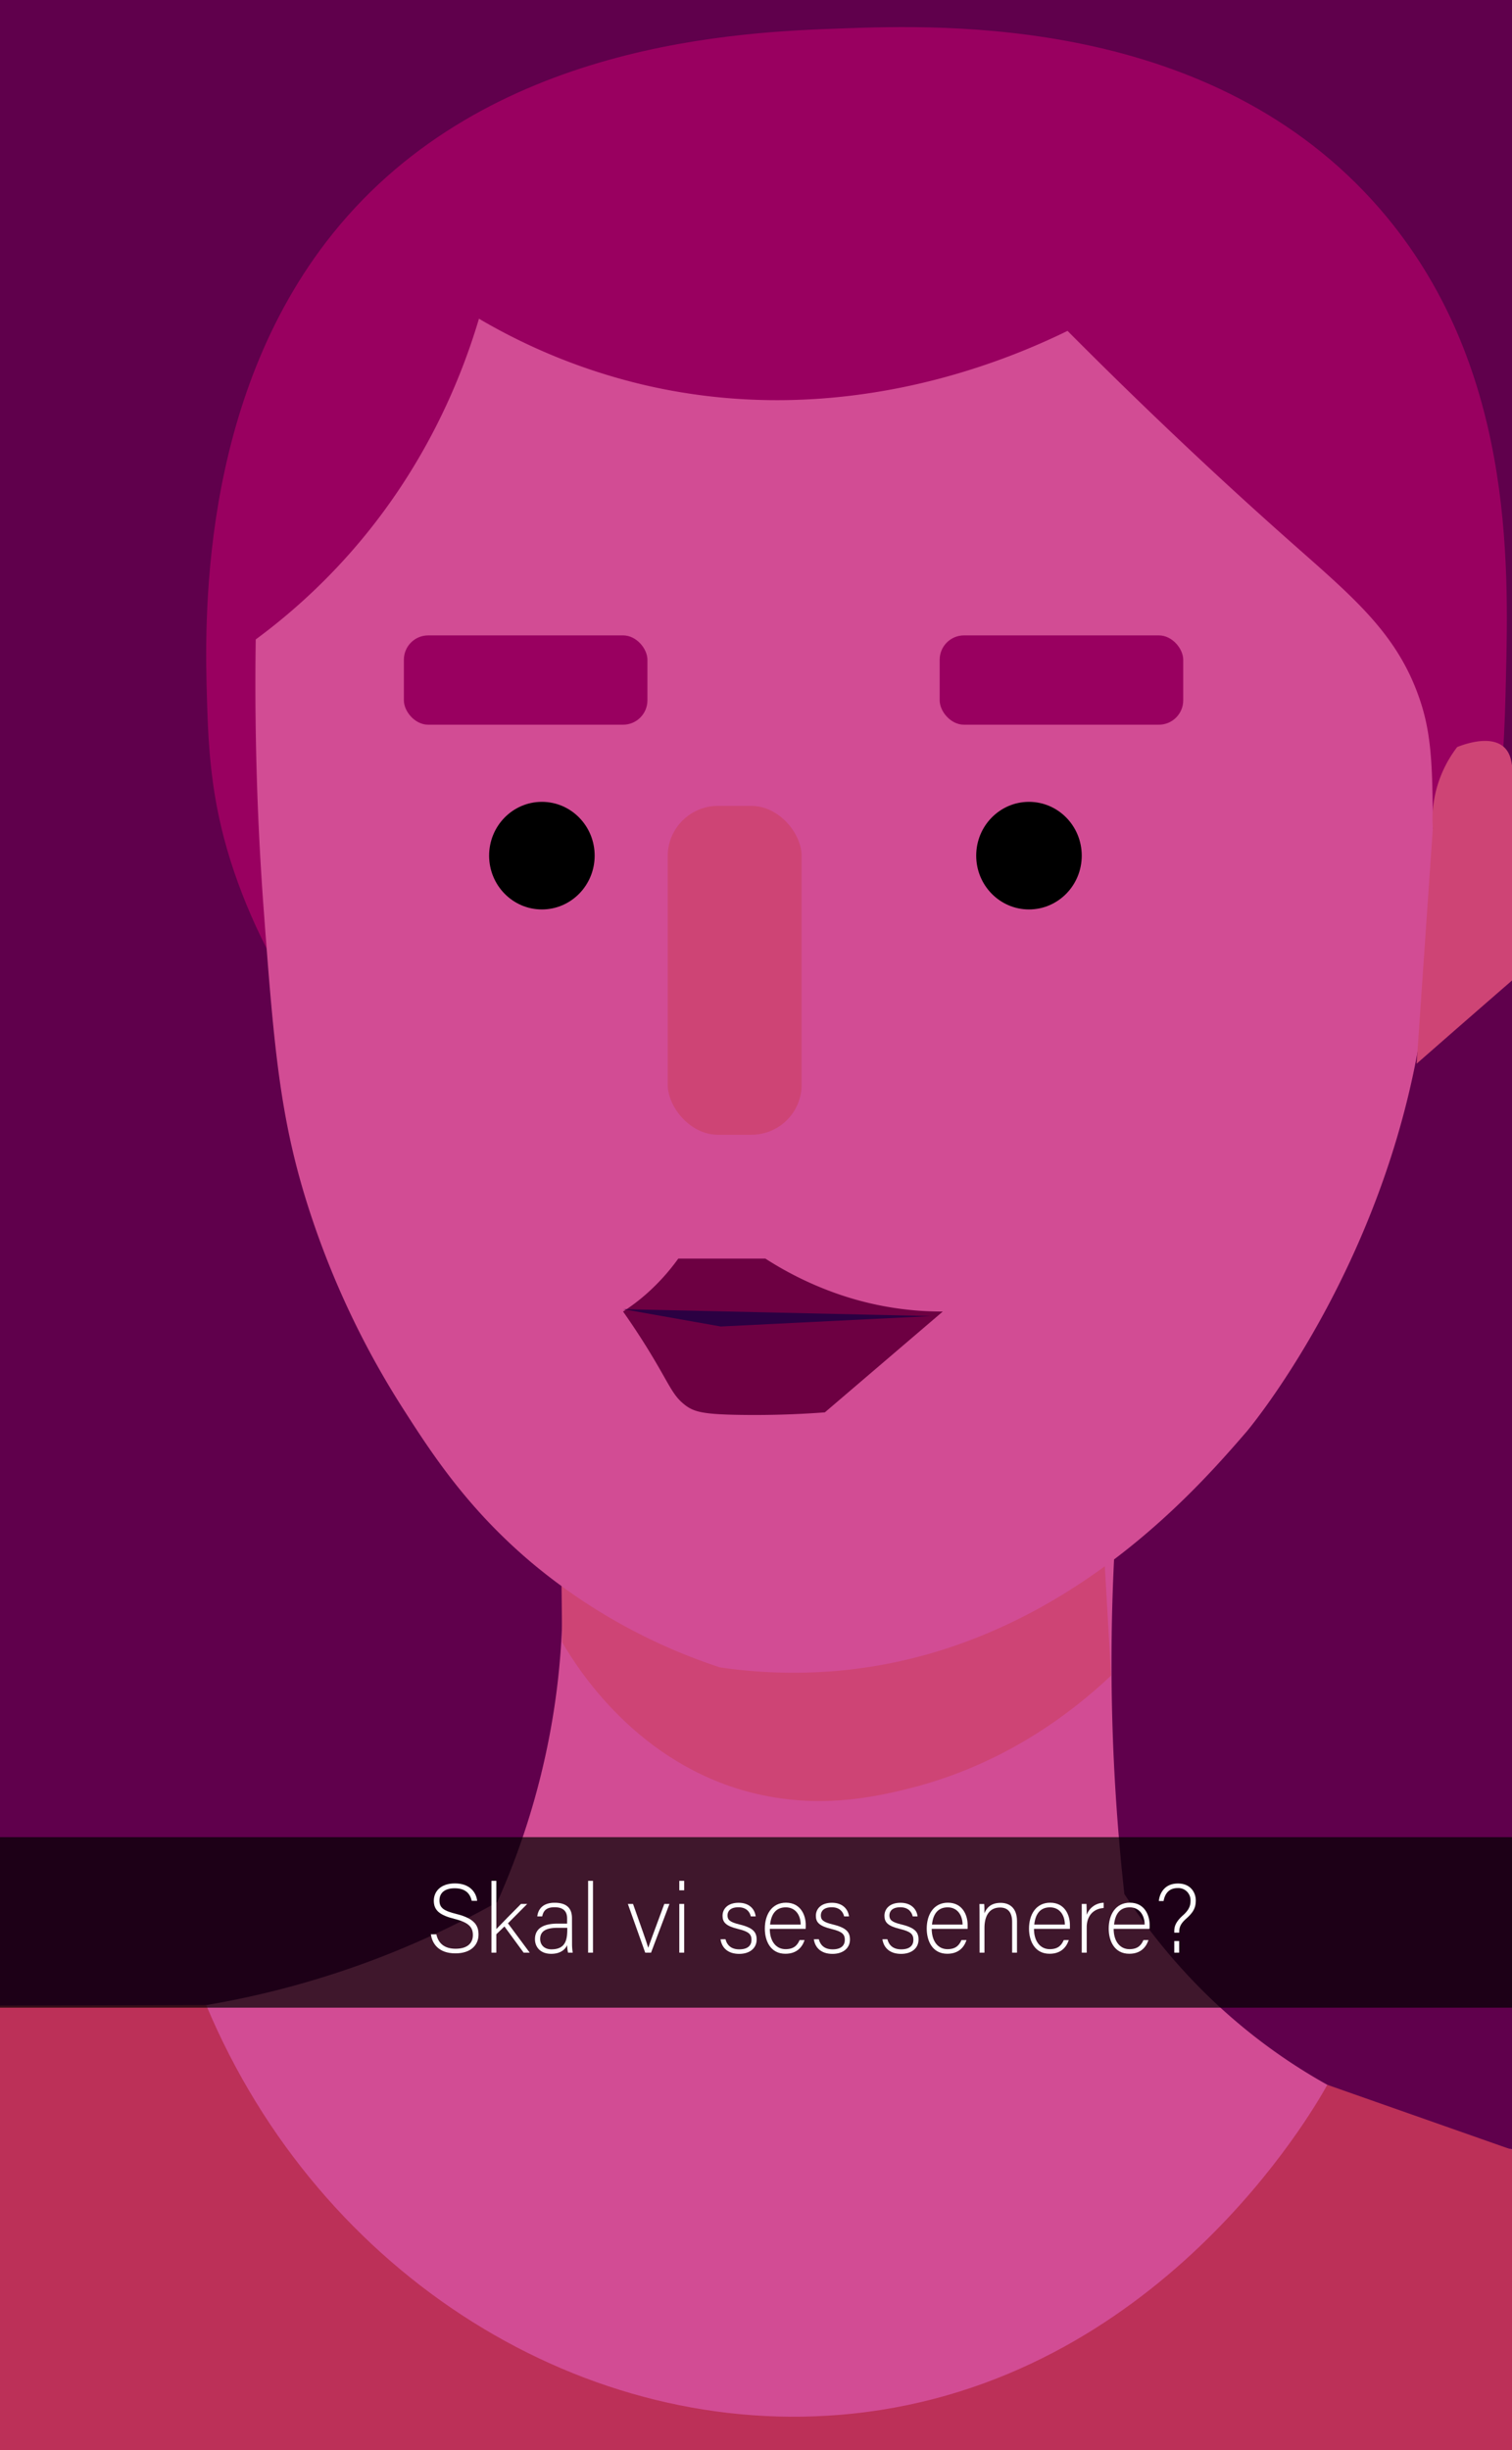 <svg id="Lag_1" data-name="Lag 1" xmlns="http://www.w3.org/2000/svg" width="745" height="1207" viewBox="0 0 745 1207"><defs><style>.cls-1{fill:#60004c;}.cls-2{fill:#990060;}.cls-3{fill:#d24c94;}.cls-4{fill:#ce4475;}.cls-5{fill:#6d0042;}.cls-6{fill:#2b0042;}.cls-7{fill:#bc3058;}.cls-8{opacity:0.7;}.cls-9{fill:#fff;}</style></defs><title>purple_girl</title><rect class="cls-1" width="745" height="1207"/><path class="cls-2" d="M742,334.5c-1.08,44.81-2.66,109.81-42,174.5-57.33,94.27-172.34,150.79-285,146-162.63-6.92-282.8-140-307-252-4.94-22.87-5.56-43.37-6-58-1.09-36.17-4.43-147.36,62-230C240.19,20.22,365.76,15.75,415,14s182.35-6.49,265,89C745.76,179,743.4,276.54,742,334.5Z"/><path class="cls-3" d="M266,695l288,10a1030.51,1030.51,0,0,0-6,140c.79,31.27,3,60.68,6,88,14.82,22.87,45.88,63.84,100,94a281.81,281.81,0,0,0,91,31.75V1207H0V993.1A443.43,443.43,0,0,0,245,937a371.14,371.14,0,0,0,29-102A372.73,372.73,0,0,0,266,695Z"/><path class="cls-4" d="M276,721q.5,44,1,88c7.68,13.18,36.91,59.64,93,74,32.62,8.35,60.17,2.46,78-2,45.91-11.5,79-36.31,99.45-55.59Q545,783.2,542.63,741Z"/><path class="cls-3" d="M130,449c5.17,69.2,8.1,105,24,152a423.2,423.2,0,0,0,44,92c14.08,22,31.78,49.69,64,76.85a281,281,0,0,0,92.75,51.53A249.86,249.86,0,0,0,412,823.13c108.31-9.29,176.93-88.63,202.26-117.92,0,0,67.23-79.51,85.84-196.52C706.1,471,706,429.47,706,415c-.06-33.83-.2-51.1-5.9-68.78-10.85-33.63-33-51.65-64.1-79.22-26.59-23.55-64.35-58.12-110-104-30.72,15-111,48.82-207,27a292.28,292.28,0,0,1-83-33c-8.74,29.32-26.48,73.71-64,116a298,298,0,0,1-46,42C125.22,369.38,127.46,415,130,449Z"/><ellipse cx="267" cy="421.5" rx="26" ry="26.5"/><ellipse cx="507" cy="421.5" rx="26" ry="26.5"/><rect class="cls-2" x="199" y="313" width="120" height="44" rx="12" ry="12"/><rect class="cls-2" x="463" y="313" width="120" height="44" rx="12" ry="12"/><rect class="cls-4" x="329" y="397" width="66" height="162" rx="24.75" ry="24.75"/><path class="cls-5" d="M307,646.08a94.89,94.89,0,0,0,11.51-8.7A104.91,104.91,0,0,0,334.21,620h42.91a167.37,167.37,0,0,0,35.58,17.38,156,156,0,0,0,51.83,8.7l-58.11,49.67c-16.88,1.25-31.1,1.41-41.86,1.24-18.23-.29-22.7-1.46-27.21-5-6.33-4.93-7.63-10.52-18.84-28.56C313.74,655.78,309.61,649.78,307,646.08Z"/><polygon class="cls-6" points="307 644.91 458.74 648.32 355.14 653.45 307 644.91"/><path class="cls-4" d="M706,408a58,58,0,0,1,1-16,59,59,0,0,1,11-24c3.14-1.25,16.2-6.11,23,0,3,2.7,3.62,6.49,4,9,3,20.35,2.16,40,2,54-.13,11.68.33,12.08,0,23-.36,12-1.24,22-2,29q-15.51,13.47-31,27-8,7-16,14Q702,466,706,408Z"/><path class="cls-7" d="M101.6,987.73c56.19,134.09,187.57,215,318.4,201.27,150.5-15.76,226.83-149,234-162l91,32v148H0V988Z"/><rect class="cls-8" x="-1" y="905" width="746" height="84"/><path class="cls-9" d="M215,952.88c1,4.46,4,7.1,9.5,7.1,6.15,0,8.5-3.07,8.5-6.72s-1.68-6.14-9.08-8c-7.1-1.78-10.17-4.08-10.17-8.93,0-4.41,3.21-8.54,10.42-8.54,7.39,0,10.51,4.51,10.94,8.59h-2.69c-.77-3.6-3.12-6.19-8.4-6.19-4.85,0-7.49,2.25-7.49,6s2.21,5.13,8.4,6.67c9.46,2.35,10.85,6.15,10.85,10.18,0,4.94-3.6,9.21-11.37,9.21-8.41,0-11.48-4.89-12.1-9.4Z"/><path class="cls-9" d="M244.56,950.28c2.21-2.35,8.93-9.17,12.15-12.38h3.07l-9.5,9.55L261,961.9h-3L248.55,949l-4,3.84v9.07h-2.4V926.52h2.4Z"/><path class="cls-9" d="M281.86,957.34a26.7,26.7,0,0,0,.34,4.56h-2.31a16.2,16.2,0,0,1-.43-3.7c-.82,1.78-2.93,4.28-7.87,4.28-5.57,0-8-3.6-8-7.2,0-5.28,4.08-7.69,11.28-7.69h4.56v-2.44c0-2.4-.72-5.62-6.19-5.62-4.85,0-5.57,2.54-6.1,4.51h-2.4c.29-2.64,1.92-6.72,8.55-6.72,5.47,0,8.54,2.31,8.54,7.59Zm-2.35-7.68H274.8c-5.32,0-8.64,1.39-8.64,5.52,0,3,2.16,5.09,5.52,5.09,6.87,0,7.83-4.56,7.83-9.75Z"/><path class="cls-9" d="M289.78,961.9V926.52h2.4V961.9Z"/><path class="cls-9" d="M311.91,937.9c3.88,11,6.57,18.48,7.48,21.55h.05c.53-1.77,3.22-8.93,7.88-21.55h2.54l-9.07,24h-2.88l-8.55-24Z"/><path class="cls-9" d="M334.71,926.52h2.4v4.66h-2.4Zm0,11.38h2.4v24h-2.4Z"/><path class="cls-9" d="M357.46,955.28c.81,3.12,3,5,6.81,5,4.28,0,6-2,6-4.66s-1.15-4.08-6.52-5.37c-6.2-1.49-7.73-3.36-7.73-6.53,0-3.32,2.49-6.39,7.92-6.39s8,3.31,8.4,6.72h-2.4c-.43-2-2-4.51-6.1-4.51s-5.38,2.06-5.38,4c0,2.21,1.16,3.32,5.91,4.47,6.77,1.63,8.45,3.84,8.45,7.44,0,4.37-3.55,7.06-8.59,7.06-5.48,0-8.55-2.88-9.22-7.2Z"/><path class="cls-9" d="M379.3,950.19c0,6.19,3.16,10,7.77,10s6.05-2.54,6.92-4.51h2.44c-1,3.17-3.55,6.77-9.45,6.77-7.3,0-10.13-6.29-10.13-12.39,0-6.86,3.41-12.77,10.41-12.77,7.4,0,9.75,6.39,9.75,10.9,0,.67,0,1.34-.05,2Zm15.21-2.11c0-4.76-2.64-8.5-7.34-8.5-4.95,0-7.2,3.46-7.73,8.5Z"/><path class="cls-9" d="M403.44,955.28c.82,3.12,3,5,6.82,5,4.27,0,6-2,6-4.66s-1.15-4.08-6.53-5.37c-6.19-1.49-7.73-3.36-7.73-6.53,0-3.32,2.5-6.39,7.92-6.39s8,3.31,8.4,6.72h-2.4c-.43-2-2-4.51-6.09-4.51s-5.38,2.06-5.38,4c0,2.21,1.15,3.32,5.9,4.47,6.77,1.63,8.45,3.84,8.45,7.44,0,4.37-3.55,7.06-8.59,7.06-5.47,0-8.55-2.88-9.22-7.2Z"/><path class="cls-9" d="M437.23,955.28c.82,3.12,3,5,6.82,5,4.27,0,6-2,6-4.66s-1.15-4.08-6.53-5.37c-6.19-1.49-7.73-3.36-7.73-6.53,0-3.32,2.5-6.39,7.92-6.39s8,3.31,8.4,6.72h-2.4c-.43-2-2-4.51-6.09-4.51s-5.38,2.06-5.38,4c0,2.21,1.15,3.32,5.9,4.47,6.77,1.63,8.45,3.84,8.45,7.44,0,4.37-3.55,7.06-8.59,7.06-5.47,0-8.54-2.88-9.22-7.2Z"/><path class="cls-9" d="M459.07,950.19c.05,6.19,3.17,10,7.78,10s6-2.54,6.91-4.51h2.45c-1,3.17-3.55,6.77-9.46,6.77-7.29,0-10.13-6.29-10.13-12.39,0-6.86,3.41-12.77,10.42-12.77,7.39,0,9.74,6.39,9.74,10.9,0,.67,0,1.34,0,2Zm15.22-2.11c-.05-4.76-2.64-8.5-7.35-8.5-4.94,0-7.2,3.46-7.73,8.5Z"/><path class="cls-9" d="M482.64,944c0-2.12,0-4.13-.05-6.05h2.35c.1.77.15,3.89.1,4.56,1-2.45,3-5.14,8-5.14,4.27,0,8.06,2.4,8.06,9V961.9h-2.4V946.73c0-4.27-1.77-7.06-5.95-7.06-5.71,0-7.68,4.76-7.68,10V961.9h-2.4Z"/><path class="cls-9" d="M509.47,950.19c0,6.19,3.17,10,7.78,10s6-2.54,6.91-4.51h2.45c-1,3.17-3.55,6.77-9.46,6.77-7.3,0-10.13-6.29-10.13-12.39,0-6.86,3.41-12.77,10.42-12.77,7.39,0,9.74,6.39,9.74,10.9,0,.67,0,1.34,0,2Zm15.22-2.11c-.05-4.76-2.64-8.5-7.35-8.5-4.94,0-7.2,3.46-7.73,8.5Z"/><path class="cls-9" d="M533,944.43c0-4,0-5.76,0-6.53h2.35c0,.77.1,2.3.1,5.37a9.08,9.08,0,0,1,8.35-5.95v2.59c-5,.34-8.35,3.8-8.35,9.51V961.9H533Z"/><path class="cls-9" d="M548.73,950.19c0,6.19,3.17,10,7.78,10s6-2.54,6.91-4.51h2.45c-1,3.17-3.55,6.77-9.45,6.77-7.3,0-10.13-6.29-10.13-12.39,0-6.86,3.4-12.77,10.41-12.77,7.4,0,9.75,6.39,9.75,10.9,0,.67,0,1.34-.05,2ZM564,948.08c-.05-4.76-2.64-8.5-7.34-8.5-5,0-7.2,3.46-7.73,8.5Z"/><path class="cls-9" d="M578.59,952.06v-.62c0-2.12.43-4.52,4.37-8,3.26-2.93,3.65-5.09,3.65-7.25a6,6,0,0,0-6.29-6.1c-4.13,0-6.29,2.45-7,6.39H571c.14-2.21,1.73-8.64,9.41-8.64,6.43,0,8.78,4.7,8.78,8.3s-1.15,5.86-4.7,9c-2.64,2.35-3.46,4.08-3.46,6.57v.34Zm0,9.84v-5.71H581v5.71Z"/></svg>

